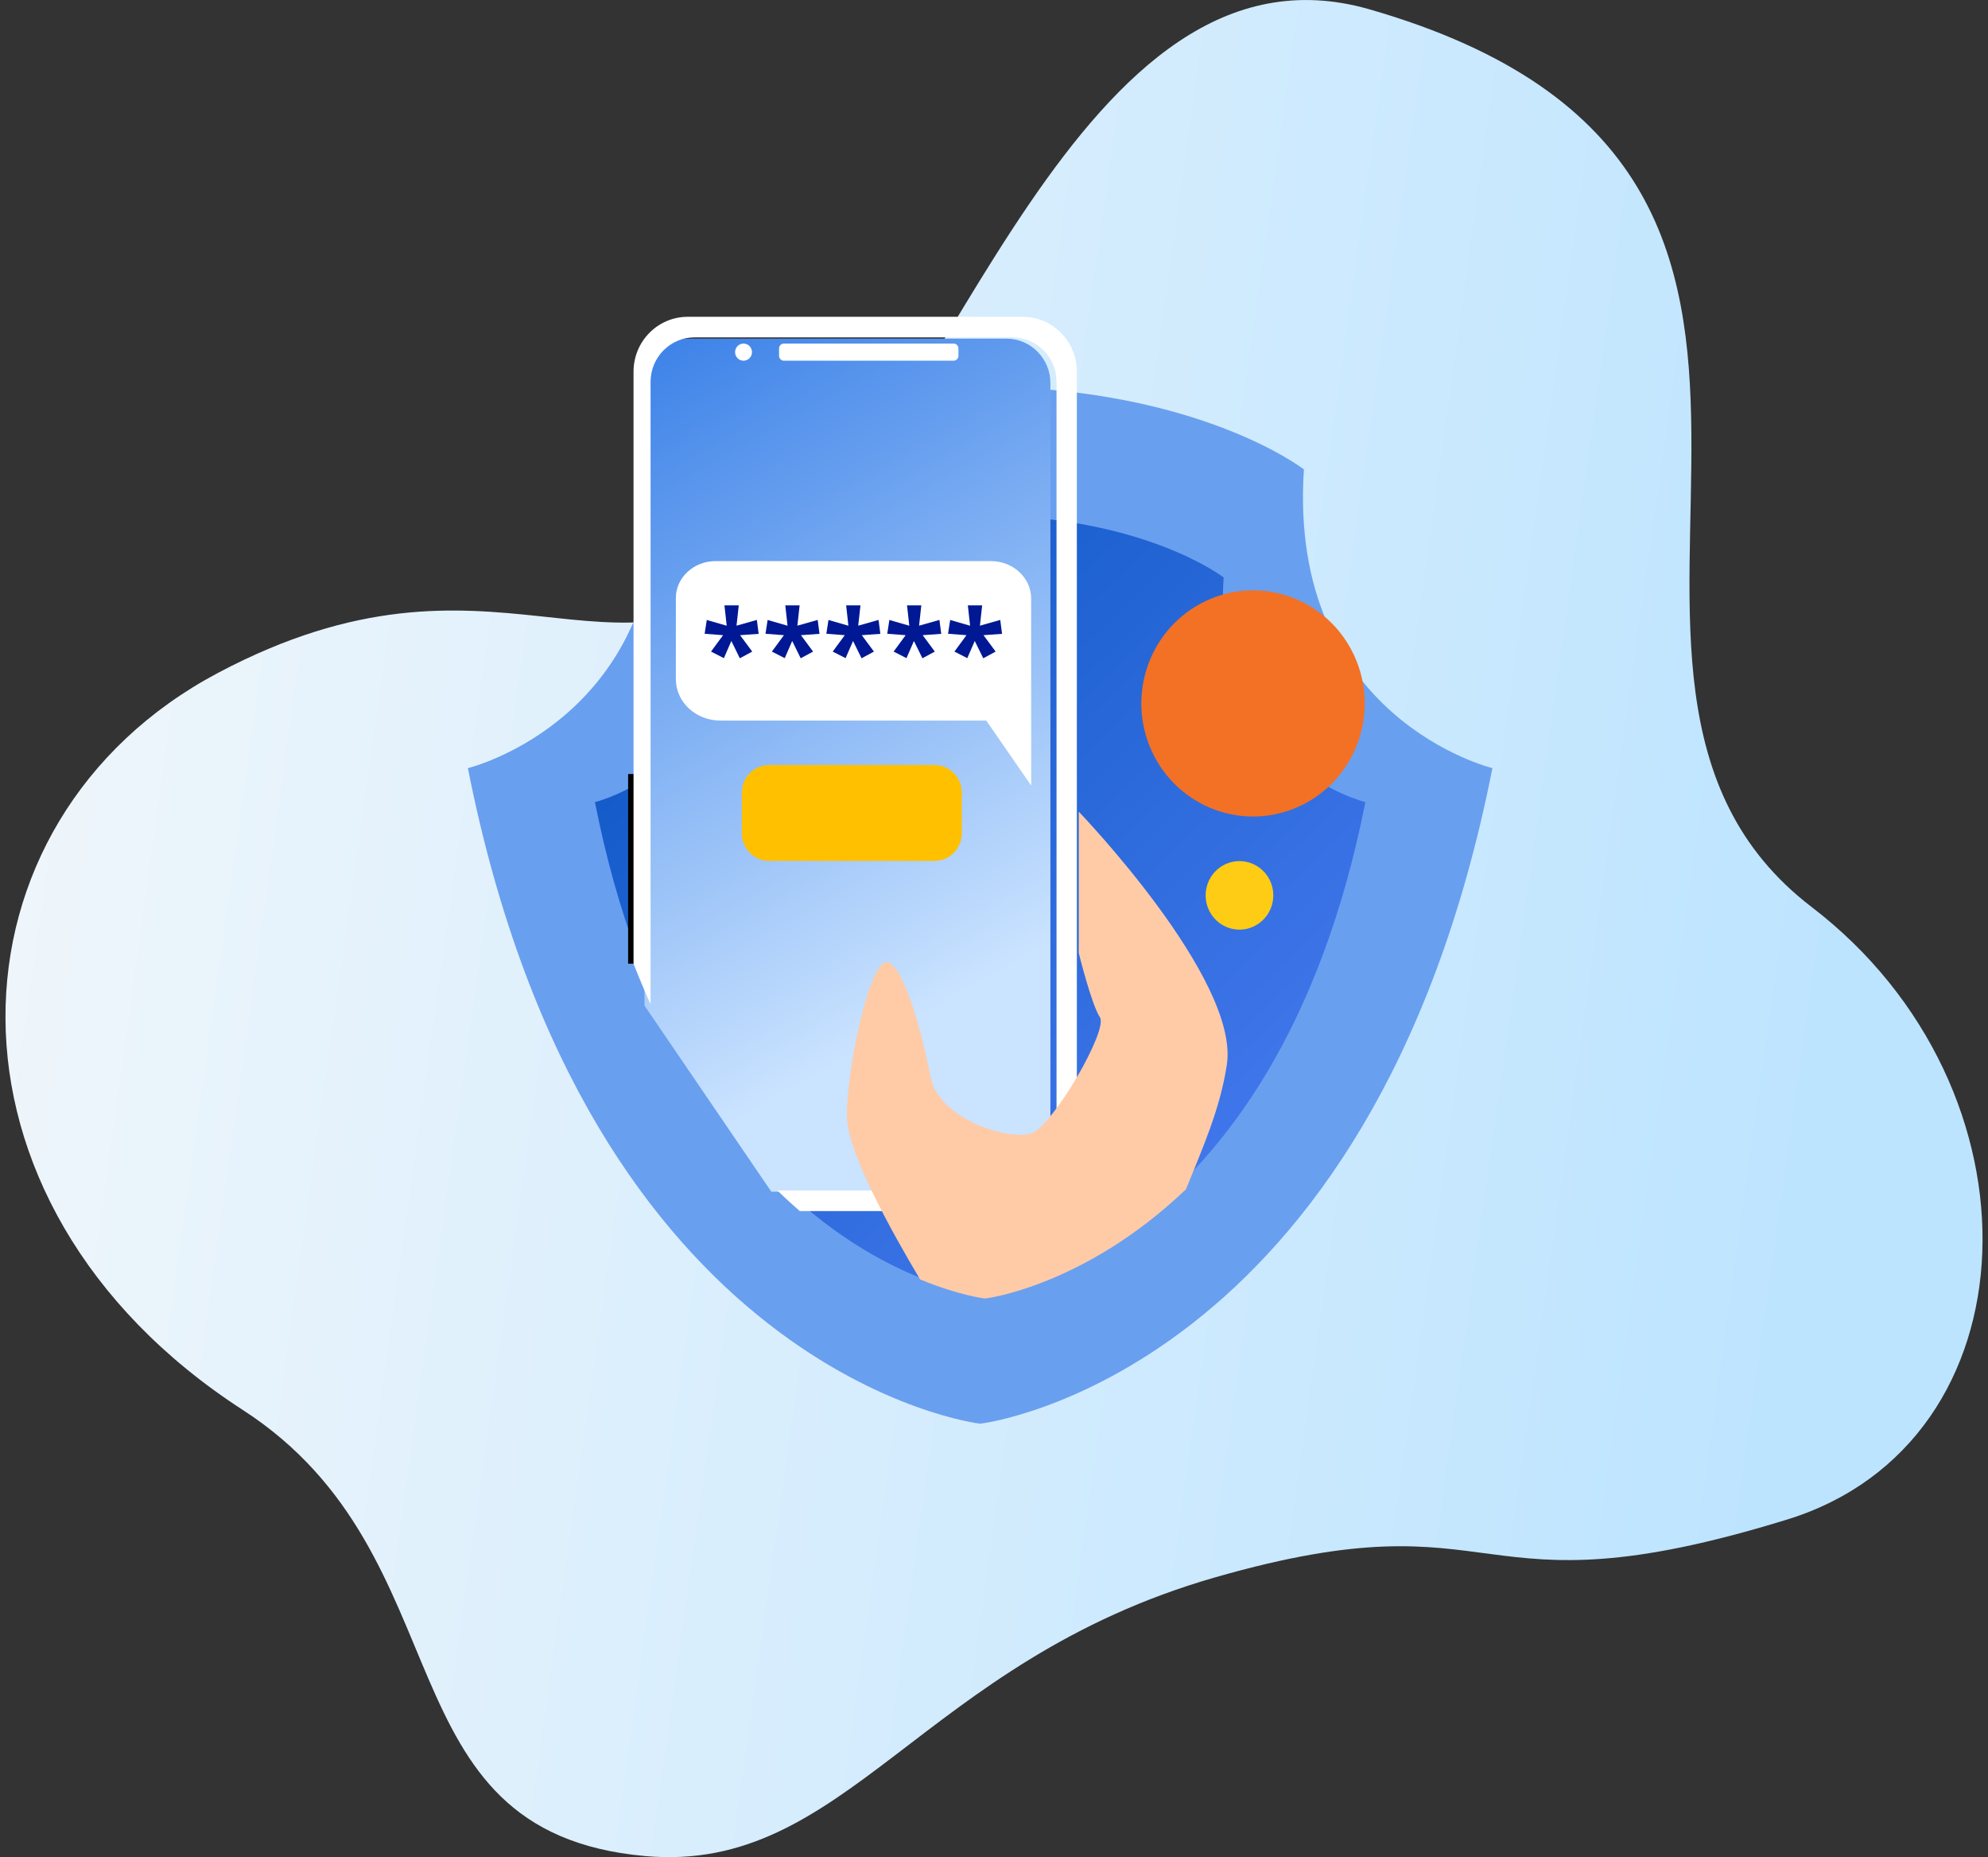 <svg width="182" height="170" viewBox="0 0 182 170" fill="none" xmlns="http://www.w3.org/2000/svg">
<rect x="0" y="0" width="182" height="170" fill="#333333" stroke="none"/>
<g clip-path="url(#clip0_223_43734)">
<path d="M163.617 139.095C133.998 148.23 138.325 136.632 111.285 144.378C84.246 152.124 77.523 171.568 59.038 169.9C34.575 167.689 42.924 142.457 22.241 129.075C-7.236 110.01 -5.489 75.088 19.951 61.599C45.39 48.11 55.922 64.519 71.365 51.788C86.808 39.06 98.841 -6.783 125.378 0.855C177.599 15.886 138.244 61.885 165.841 83.016C187.625 99.693 186.495 132.04 163.617 139.095Z" fill="url(#paint0_linear_223_43734)"/>
<path d="M136.629 70.314C136.629 70.314 117.869 65.756 119.37 42.968C119.37 42.968 109.85 35.568 90.106 35.382V35.374C89.978 35.374 89.857 35.378 89.732 35.378C89.607 35.378 89.483 35.374 89.358 35.374V35.382C69.61 35.568 60.094 42.968 60.094 42.968C61.595 65.756 42.835 70.314 42.835 70.314C53.808 125.858 89.49 130.327 89.732 130.32C89.974 130.327 125.656 125.858 136.629 70.314Z" fill="#699FEF"/>
<path d="M124.999 73.424C124.999 73.424 110.892 69.995 112.023 52.861C112.023 52.861 104.863 47.296 90.014 47.155V47.148C89.919 47.148 89.827 47.151 89.732 47.151C89.637 47.151 89.545 47.148 89.449 47.148V47.155C74.601 47.296 67.441 52.861 67.441 52.861C68.572 69.999 54.465 73.424 54.465 73.424C62.718 115.192 89.549 118.554 89.732 118.547C89.915 118.55 116.746 115.192 124.999 73.424Z" fill="url(#paint1_linear_223_43734)"/>
<path d="M70.615 109.09H92.142C94.362 109.09 96.164 107.266 96.164 105.018V46.239V35.072C96.164 32.824 94.362 31 92.142 31H63.022C60.802 31 59 32.824 59 35.072V69.915V92.046" fill="url(#paint2_linear_223_43734)"/>
<path d="M58.004 88.214V70.853" stroke="black" stroke-miterlimit="10"/>
<path d="M93.63 29H62.958C60.22 29 58 31.248 58 34.019V70.854V88.214C58.503 89.503 59.02 90.74 59.56 91.925V69.799V34.955C59.56 32.708 61.362 30.884 63.582 30.884H92.702C94.922 30.884 96.724 32.708 96.724 34.955V46.123V104.906C96.724 107.153 94.922 108.977 92.702 108.977H71.175C71.857 109.646 72.54 110.27 73.219 110.861H93.627C96.365 110.861 98.585 108.613 98.585 105.842V46.386V34.019C98.588 31.248 96.368 29 93.63 29Z" fill="white"/>
<path d="M94.405 65.96V71.908L90.291 65.96H65.941C63.696 65.96 61.875 64.266 61.875 62.175V54.741C61.875 52.876 63.501 51.364 65.505 51.364H90.724C92.757 51.364 94.401 52.898 94.401 54.789V65.96H94.405Z" fill="white"/>
<path d="M85.553 78.807H70.415C69.035 78.807 67.916 77.674 67.916 76.277V72.558C67.916 71.161 69.035 70.028 70.415 70.028H85.553C86.933 70.028 88.052 71.161 88.052 72.558V76.277C88.052 77.674 86.933 78.807 85.553 78.807Z" fill="#FFC000"/>
<path d="M87.296 33.019H71.769C71.523 33.019 71.322 32.819 71.322 32.566V31.901C71.322 31.652 71.52 31.448 71.769 31.448H87.296C87.542 31.448 87.744 31.648 87.744 31.901V32.566C87.744 32.819 87.542 33.019 87.296 33.019Z" fill="white"/>
<path d="M68.07 33.019C68.498 33.019 68.844 32.668 68.844 32.235C68.844 31.802 68.498 31.451 68.07 31.451C67.642 31.451 67.296 31.802 67.296 32.235C67.296 32.668 67.642 33.019 68.07 33.019Z" fill="white"/>
<path d="M67.633 55.413L67.428 57.274L69.288 56.747L69.454 58.021L67.754 58.144L68.866 59.645L67.732 60.258L66.954 58.675L66.272 60.246L65.094 59.645L66.198 58.144L64.51 58.014L64.705 56.751L66.529 57.278L66.323 55.417H67.633V55.413Z" fill="#001893"/>
<path d="M73.204 55.413L72.999 57.274L74.859 56.747L75.024 58.021L73.325 58.144L74.437 59.645L73.303 60.258L72.525 58.675L71.843 60.246L70.665 59.645L71.769 58.144L70.081 58.014L70.276 56.751L72.1 57.278L71.894 55.417H73.204V55.413Z" fill="#001893"/>
<path d="M78.775 55.413L78.569 57.274L80.43 56.747L80.595 58.021L78.896 58.144L80.008 59.645L78.874 60.258L78.096 58.675L77.413 60.246L76.235 59.645L77.34 58.144L75.652 58.014L75.846 56.751L77.67 57.278L77.465 55.417H78.775V55.413Z" fill="#001893"/>
<path d="M84.346 55.413L84.14 57.274L86.004 56.747L86.17 58.021L84.471 58.144L85.582 59.645L84.448 60.258L83.67 58.675L82.988 60.246L81.81 59.645L82.914 58.144L81.226 58.014L81.421 56.751L83.245 57.278L83.039 55.417H84.346V55.413Z" fill="#001893"/>
<path d="M89.916 55.413L89.711 57.274L91.572 56.747L91.737 58.021L90.038 58.144L91.15 59.645L90.016 60.258L89.238 58.675L88.555 60.246L87.377 59.645L88.482 58.144L86.793 58.014L86.988 56.751L88.812 57.278L88.606 55.417H89.916V55.413Z" fill="#001893"/>
<path d="M98.76 74.301V87.24C98.76 87.24 99.923 91.947 100.697 93.121C101.472 94.299 96.437 102.925 94.499 103.709C92.561 104.493 85.978 102.531 85.203 98.612C84.429 94.689 82.8 88.466 81.251 88.072C79.702 87.679 77.533 97.479 77.533 102.186C77.533 105.388 81.622 112.74 84.235 117.117C87.765 118.573 90.121 118.863 90.176 118.863C90.282 118.866 99.27 117.744 108.573 108.869C110.07 105.154 111.714 101.506 112.32 97.438C113.479 89.596 98.76 74.301 98.76 74.301Z" fill="#FFCBA7"/>
<path d="M118.56 73.981C123.792 71.83 126.311 65.793 124.186 60.497C122.061 55.201 116.097 52.651 110.866 54.803C105.634 56.953 103.115 62.991 105.24 68.287C107.365 73.583 113.329 76.132 118.56 73.981Z" fill="#F37124"/>
<path d="M116.53 82.465C116.805 80.755 115.659 79.144 113.97 78.866C112.282 78.588 110.69 79.748 110.416 81.457C110.141 83.167 111.287 84.778 112.975 85.056C114.664 85.334 116.255 84.174 116.53 82.465Z" fill="#FECC15"/>
</g>
<defs>
<linearGradient id="paint0_linear_223_43734" x1="165.666" y1="103.332" x2="-37.471" y2="74.902" gradientUnits="userSpaceOnUse">
<stop stop-color="#BDE4FF"/>
<stop offset="1" stop-color="#FAFAFA"/>
</linearGradient>
<linearGradient id="paint1_linear_223_43734" x1="60.832" y1="47.842" x2="134.129" y2="123.822" gradientUnits="userSpaceOnUse">
<stop stop-color="#0B56C2"/>
<stop offset="1" stop-color="#5482FA"/>
</linearGradient>
<linearGradient id="paint2_linear_223_43734" x1="59" y1="31" x2="91.724" y2="88.832" gradientUnits="userSpaceOnUse">
<stop stop-color="#3B81E8"/>
<stop offset="1" stop-color="#CAE3FF"/>
</linearGradient>
<clipPath id="clip0_223_43734">
<rect width="181" height="170" fill="white" transform="translate(0.5)"/>
</clipPath>
</defs>
</svg>

